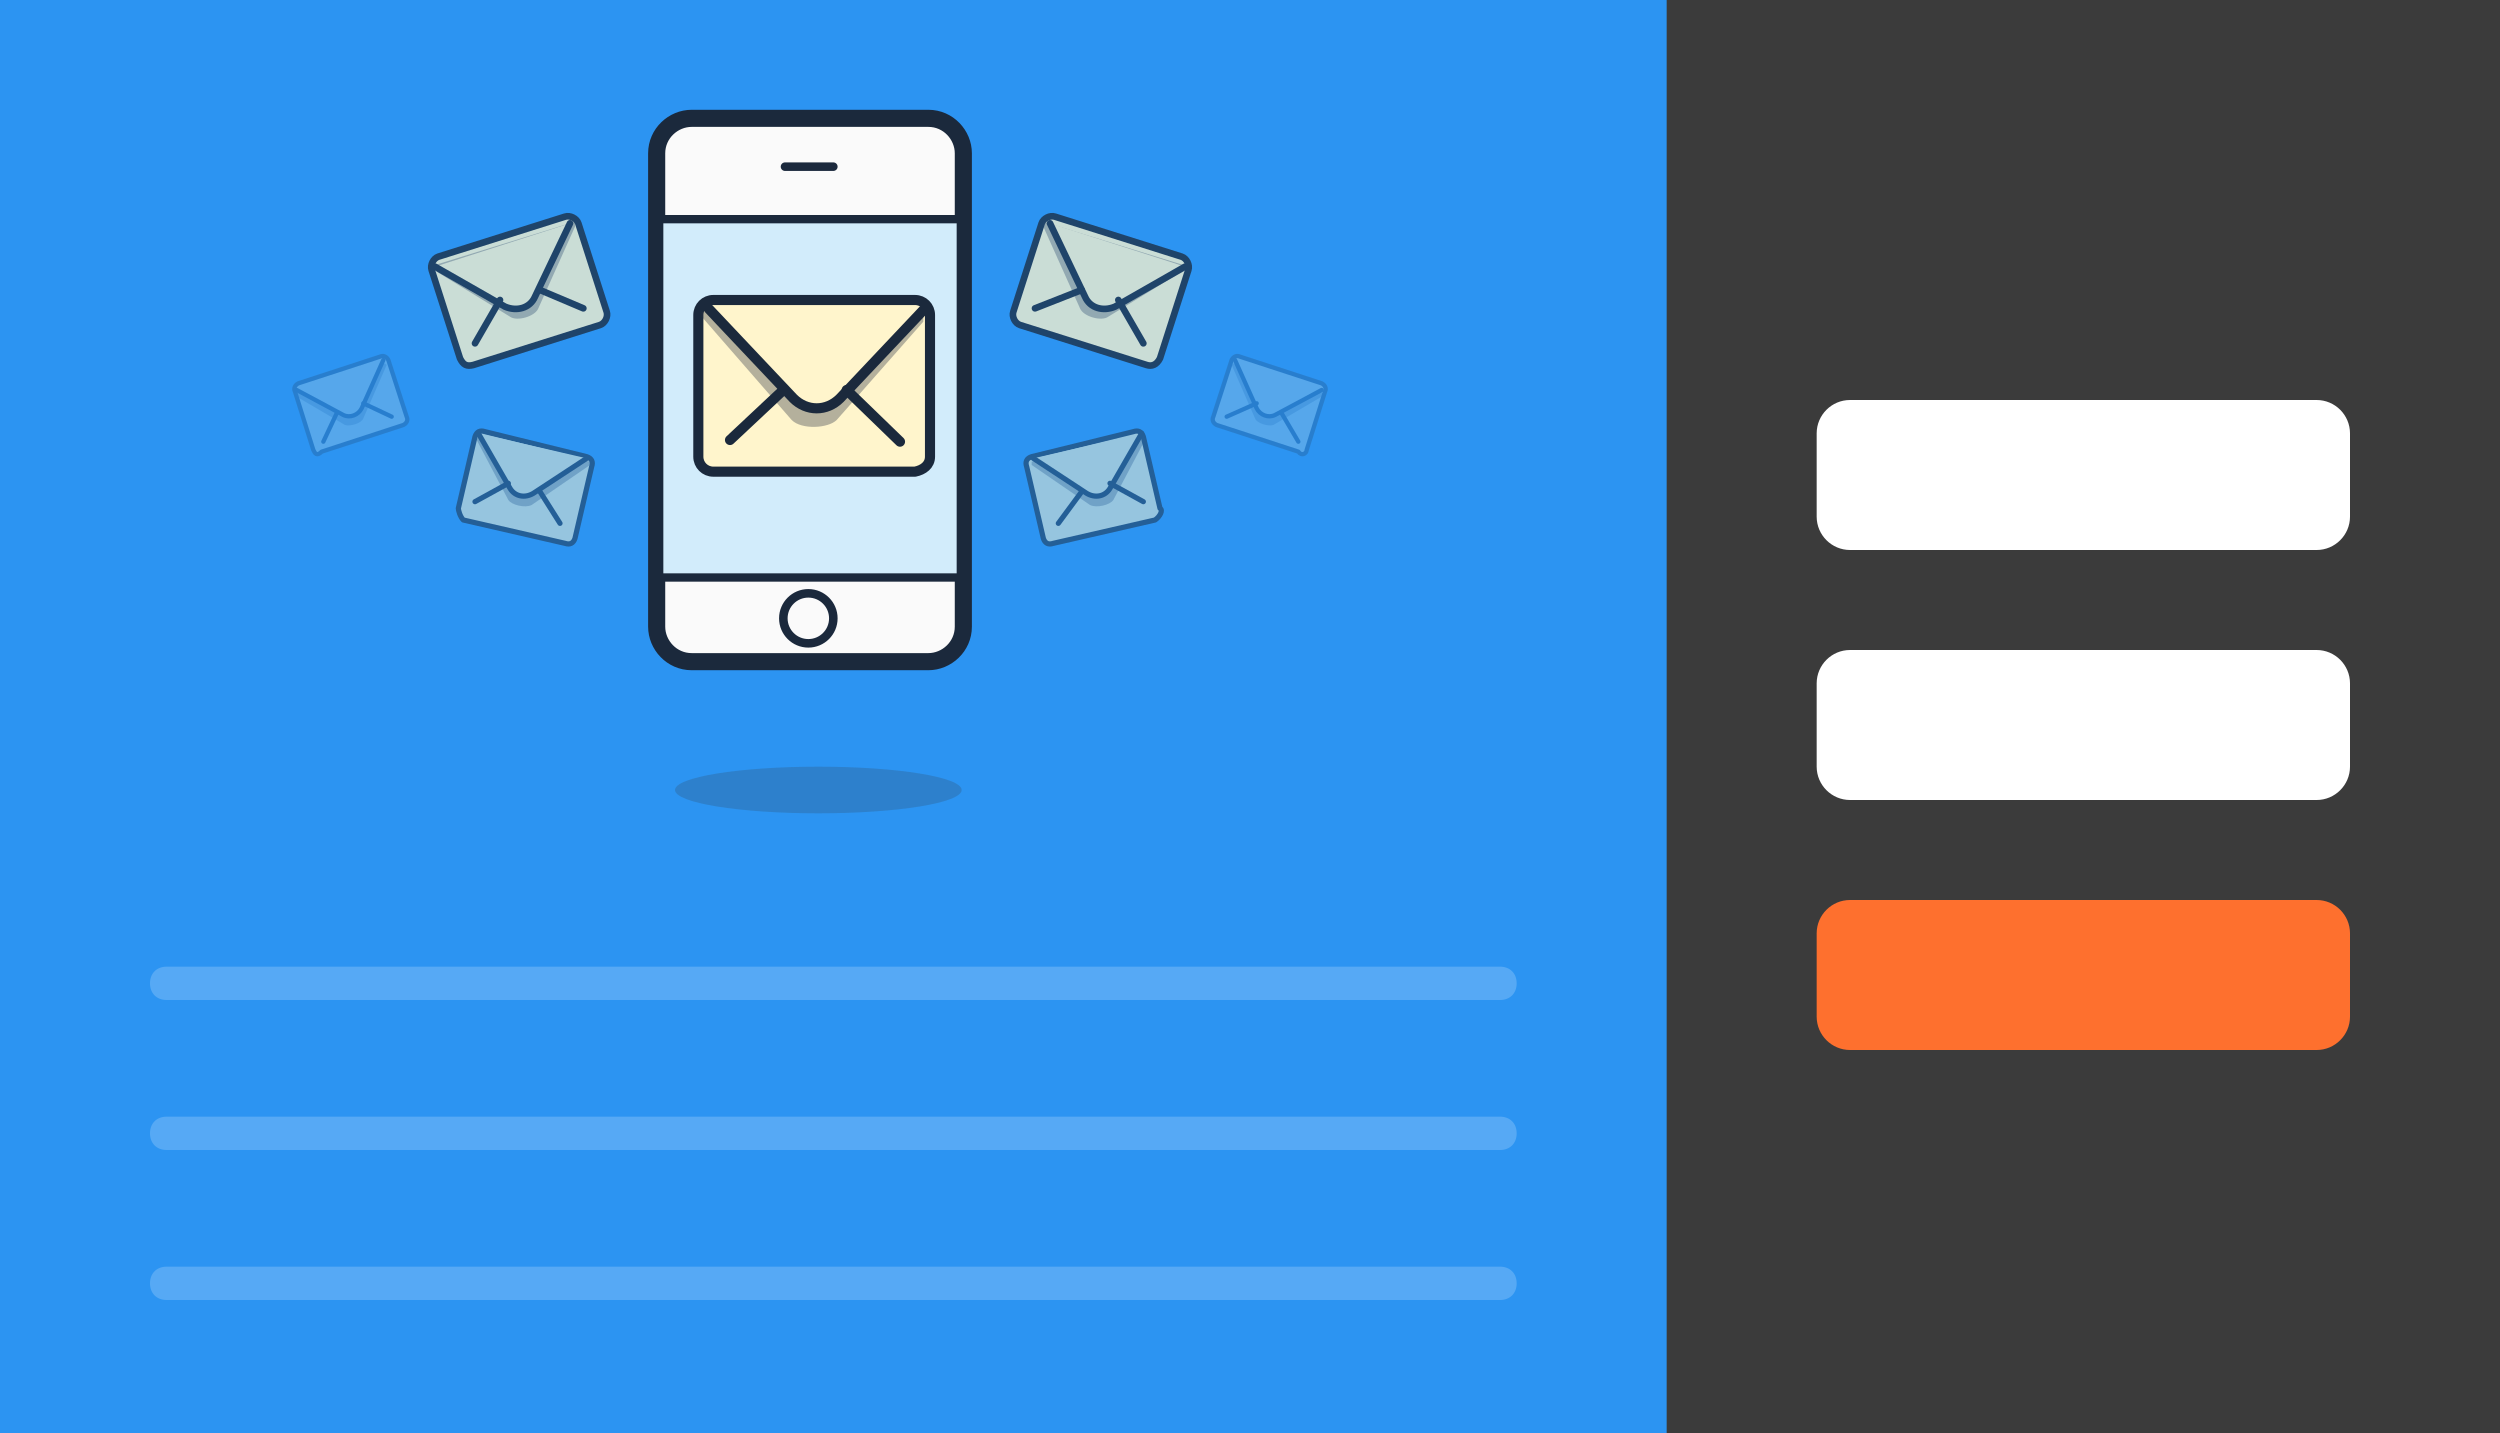 <?xml version="1.0" encoding="utf-8"?>
<!-- Generator: Adobe Illustrator 19.1.0, SVG Export Plug-In . SVG Version: 6.00 Build 0)  -->
<svg version="1.1" id="Layer_1" xmlns="http://www.w3.org/2000/svg" xmlns:xlink="http://www.w3.org/1999/xlink" x="0px" y="0px"
	 viewBox="-320 264 150 86" style="enable-background:new -320 264 150 86;" xml:space="preserve">
<style type="text/css">
	.st0{fill:#2C94F2;}
	.st1{opacity:0.2;fill:#FFFFFF;enable-background:new    ;}
	.st2{fill:#3B3B3B;}
	.st3{fill:#FE702E;}
	.st4{fill:#FFFFFF;}
	.st5{display:none;}
	.st6{opacity:0.2;fill:#333333;enable-background:new    ;}
	.st7{fill:#FAFAFA;stroke:#1B293C;stroke-width:1.027;stroke-linecap:round;stroke-linejoin:round;stroke-miterlimit:10;}
	.st8{fill:none;stroke:#1B293C;stroke-width:0.513;stroke-linecap:round;stroke-linejoin:round;stroke-miterlimit:10;}
	.st9{fill:#D2ECFB;}
	.st10{fill:#1B293C;}
	.st11{fill:#FFF5CC;stroke:#1B293C;stroke-width:0.607;stroke-linecap:round;stroke-linejoin:round;stroke-miterlimit:10;}
	.st12{opacity:0.35;fill:#293342;enable-background:new    ;}
	.st13{fill:none;stroke:#1B293C;stroke-width:0.607;stroke-linecap:round;stroke-linejoin:round;stroke-miterlimit:10;}
	.st14{opacity:0.75;}
	.st15{fill:#FFF5CC;stroke:#1B293C;stroke-width:0.399;stroke-linecap:round;stroke-linejoin:round;stroke-miterlimit:10;}
	.st16{fill:none;stroke:#1B293C;stroke-width:0.399;stroke-linecap:round;stroke-linejoin:round;stroke-miterlimit:10;}
	.st17{opacity:0.5;}
	.st18{fill:#FFF5CC;stroke:#1B293C;stroke-width:0.312;stroke-linecap:round;stroke-linejoin:round;stroke-miterlimit:10;}
	.st19{fill:none;stroke:#1B293C;stroke-width:0.312;stroke-linecap:round;stroke-linejoin:round;stroke-miterlimit:10;}
	.st20{opacity:0.2;}
	.st21{fill:#FFF5CC;stroke:#1B293C;stroke-width:0.259;stroke-linecap:round;stroke-linejoin:round;stroke-miterlimit:10;}
	.st22{fill:none;stroke:#1B293C;stroke-width:0.259;stroke-linecap:round;stroke-linejoin:round;stroke-miterlimit:10;}
</style>
<g id="Layer_1_1_">
	<rect x="-320" y="264" class="st0" width="150" height="86"/>
	<path class="st1" d="M-230,324h-80c-0.6,0-1-0.4-1-1l0,0c0-0.6,0.4-1,1-1h80c0.6,0,1,0.4,1,1l0,0C-229,323.6-229.4,324-230,324z"/>
	<path class="st1" d="M-230,333h-80c-0.6,0-1-0.4-1-1l0,0c0-0.6,0.4-1,1-1h80c0.6,0,1,0.4,1,1l0,0C-229,332.6-229.4,333-230,333z"/>
	<path class="st1" d="M-230,342h-80c-0.6,0-1-0.4-1-1l0,0c0-0.6,0.4-1,1-1h80c0.6,0,1,0.4,1,1l0,0C-229,341.6-229.4,342-230,342z"/>
	<rect x="-220" y="264" class="st2" width="50" height="86"/>
	<path class="st3" d="M-181,327h-28c-1.1,0-2-0.9-2-2v-5c0-1.1,0.9-2,2-2h28c1.1,0,2,0.9,2,2v5C-179,326.1-179.9,327-181,327z"/>
	<path class="st4" d="M-181,312h-28c-1.1,0-2-0.9-2-2v-5c0-1.1,0.9-2,2-2h28c1.1,0,2,0.9,2,2v5C-179,311.1-179.9,312-181,312z"/>
	<path class="st4" d="M-181,297h-28c-1.1,0-2-0.9-2-2v-5c0-1.1,0.9-2,2-2h28c1.1,0,2,0.9,2,2v5C-179,296.1-179.9,297-181,297z"/>
</g>
<g id="Layer_2" class="st5">
</g>
<ellipse class="st6" cx="-270.9" cy="311.4" rx="8.6" ry="1.4"/>
<path class="st7" d="M-280.6,273.2c0-1.2,1-2.1,2.1-2.1h14.2c1.2,0,2.1,1,2.1,2.1v28.4c0,1.2-1,2.1-2.1,2.1h-14.2
	c-1.2,0-2.1-1-2.1-2.1V273.2z"/>
<line class="st8" x1="-270" y1="274" x2="-272.9" y2="274"/>
<g>
	<path class="st9" d="M-280.2,298.6c-0.1,0-0.3-0.1-0.3-0.3v-21c0-0.1,0.1-0.3,0.3-0.3h17.6c0.1,0,0.3,0.1,0.3,0.3v21
		c0,0.1-0.1,0.3-0.3,0.3H-280.2z"/>
	<g>
		<path class="st10" d="M-262.6,277.4v21h-17.6v-21H-262.6 M-262.6,276.9h-17.6c-0.3,0-0.5,0.2-0.5,0.5v21c0,0.3,0.2,0.5,0.5,0.5
			h17.6c0.3,0,0.5-0.2,0.5-0.5v-21C-262.1,277-262.4,276.9-262.6,276.9L-262.6,276.9z"/>
	</g>
</g>
<circle class="st8" cx="-271.5" cy="301.1" r="1.5"/>
<g>
	<path class="st11" d="M-264.2,291.4v-8.5c0-0.5-0.4-0.9-0.9-0.9h-12.1c-0.5,0-0.9,0.4-0.9,0.9v8.5c0,0.5,0.4,0.9,0.9,0.9h12.1
		C-264.6,292.2-264.2,291.9-264.2,291.4z"/>
	<path class="st12" d="M-277.9,283l5.4,6.2c0.6,0.6,2.2,0.5,2.7,0l5.2-5.9v-0.6h-13.3L-277.9,283z"/>
	<path class="st11" d="M-277.5,282.5l5.1,5.4c0.8,0.8,2,0.8,2.8,0l5.1-5.4"/>
	<line class="st13" x1="-273" y1="287.4" x2="-276.2" y2="290.4"/>
	<line class="st13" x1="-269.2" y1="287.4" x2="-266" y2="290.5"/>
</g>
<g class="st14">
	<path class="st15" d="M-250.4,285.5l1.7-5.3c0.1-0.3-0.1-0.7-0.4-0.8l-7.6-2.4c-0.3-0.1-0.7,0.1-0.8,0.4l-1.7,5.3
		c-0.1,0.3,0.1,0.7,0.4,0.8l7.6,2.4C-250.9,286-250.6,285.9-250.4,285.5z"/>
	<path class="st12" d="M-257.4,277.6l2.2,4.9c0.2,0.5,1.3,0.8,1.7,0.5l4.4-2.7l0.1-0.4l-8.4-2.6V277.6z"/>
	<path class="st15" d="M-257,277.4l2.1,4.4c0.3,0.7,1.1,0.9,1.8,0.6l4.2-2.4"/>
	<line class="st16" x1="-255.1" y1="281.4" x2="-257.9" y2="282.5"/>
	<line class="st16" x1="-252.9" y1="282" x2="-251.4" y2="284.6"/>
</g>
<g class="st17">
	<path class="st18" d="M-250.4,294.5l-1-4.3c-0.1-0.3-0.3-0.4-0.6-0.3l-6.1,1.5c-0.3,0.1-0.4,0.3-0.3,0.6l1,4.3
		c0.1,0.3,0.3,0.4,0.6,0.3l6.1-1.4C-250.4,295-250.2,294.6-250.4,294.5z"/>
	<path class="st12" d="M-258.1,291.9l3.5,2.4c0.4,0.2,1.2,0,1.4-0.3l1.9-3.6l-0.1-0.3l-6.7,1.6L-258.1,291.9z"/>
	<path class="st18" d="M-258,291.5l3.2,2.1c0.5,0.3,1.1,0.2,1.4-0.3l1.9-3.3"/>
	<line class="st19" x1="-255.1" y1="293.5" x2="-256.5" y2="295.4"/>
	<line class="st19" x1="-253.4" y1="293" x2="-251.4" y2="294.1"/>
</g>
<g class="st20">
	<path class="st21" d="M-241.6,291l1.1-3.5c0.1-0.2,0-0.4-0.2-0.5l-4.9-1.6c-0.2-0.1-0.4,0-0.5,0.2l-1.1,3.4c-0.1,0.2,0,0.4,0.2,0.5
		l4.9,1.6C-241.9,291.4-241.6,291.2-241.6,291z"/>
	<path class="st12" d="M-246.1,285.9l1.4,3.2c0.1,0.3,0.8,0.5,1.1,0.4l2.9-1.7l0.1-0.2l-5.4-1.8L-246.1,285.9z"/>
	<path class="st21" d="M-245.9,285.6l1.3,2.9c0.2,0.4,0.7,0.6,1.1,0.4l2.8-1.5"/>
	<line class="st22" x1="-244.6" y1="288.2" x2="-246.4" y2="289"/>
	<line class="st22" x1="-243.1" y1="288.8" x2="-242.1" y2="290.5"/>
</g>
<g class="st14">
	<path class="st15" d="M-292.4,285.5l-1.7-5.3c-0.1-0.3,0.1-0.7,0.4-0.8l7.6-2.4c0.3-0.1,0.7,0.1,0.8,0.4l1.7,5.3
		c0.1,0.3-0.1,0.7-0.4,0.8l-7.6,2.4C-292,286-292.2,285.9-292.4,285.5z"/>
	<path class="st12" d="M-285.5,277.6l-2.2,4.9c-0.2,0.5-1.3,0.8-1.7,0.5l-4.4-2.7l-0.1-0.4l8.4-2.6L-285.5,277.6z"/>
	<path class="st15" d="M-285.8,277.4l-2.1,4.4c-0.3,0.7-1.1,0.9-1.8,0.6l-4.2-2.4"/>
	<line class="st16" x1="-287.6" y1="281.4" x2="-285" y2="282.5"/>
	<line class="st16" x1="-290" y1="282" x2="-291.5" y2="284.6"/>
</g>
<g class="st17">
	<path class="st18" d="M-292.5,294.5l1-4.3c0.1-0.3,0.3-0.4,0.6-0.3l6.1,1.5c0.3,0.1,0.4,0.3,0.3,0.6l-1,4.3
		c-0.1,0.3-0.3,0.4-0.6,0.3l-6.1-1.4C-292.4,295-292.5,294.6-292.5,294.5z"/>
	<path class="st12" d="M-284.6,291.9l-3.5,2.4c-0.4,0.2-1.2,0-1.4-0.3l-1.9-3.6l0.1-0.3l6.7,1.6L-284.6,291.9z"/>
	<path class="st18" d="M-284.8,291.5l-3.2,2.1c-0.5,0.3-1.1,0.2-1.4-0.3l-1.9-3.3"/>
	<line class="st19" x1="-287.6" y1="293.5" x2="-286.4" y2="295.4"/>
	<line class="st19" x1="-289.5" y1="293" x2="-291.5" y2="294.1"/>
</g>
<g class="st20">
	<path class="st21" d="M-301.2,291l-1.1-3.5c-0.1-0.2,0-0.4,0.2-0.5l4.9-1.6c0.2-0.1,0.4,0,0.5,0.2l1.1,3.4c0.1,0.2,0,0.4-0.2,0.5
		l-4.9,1.6C-301,291.4-301.1,291.2-301.2,291z"/>
	<path class="st12" d="M-296.8,285.9l-1.4,3.2c-0.1,0.3-0.8,0.5-1.1,0.4l-2.9-1.7l-0.1-0.2l5.4-1.8L-296.8,285.9z"/>
	<path class="st21" d="M-297,285.6l-1.3,2.9c-0.2,0.4-0.7,0.6-1.1,0.4l-2.8-1.5"/>
	<line class="st22" x1="-298.2" y1="288.2" x2="-296.5" y2="289"/>
	<line class="st22" x1="-299.8" y1="288.8" x2="-300.6" y2="290.5"/>
</g>
</svg>

